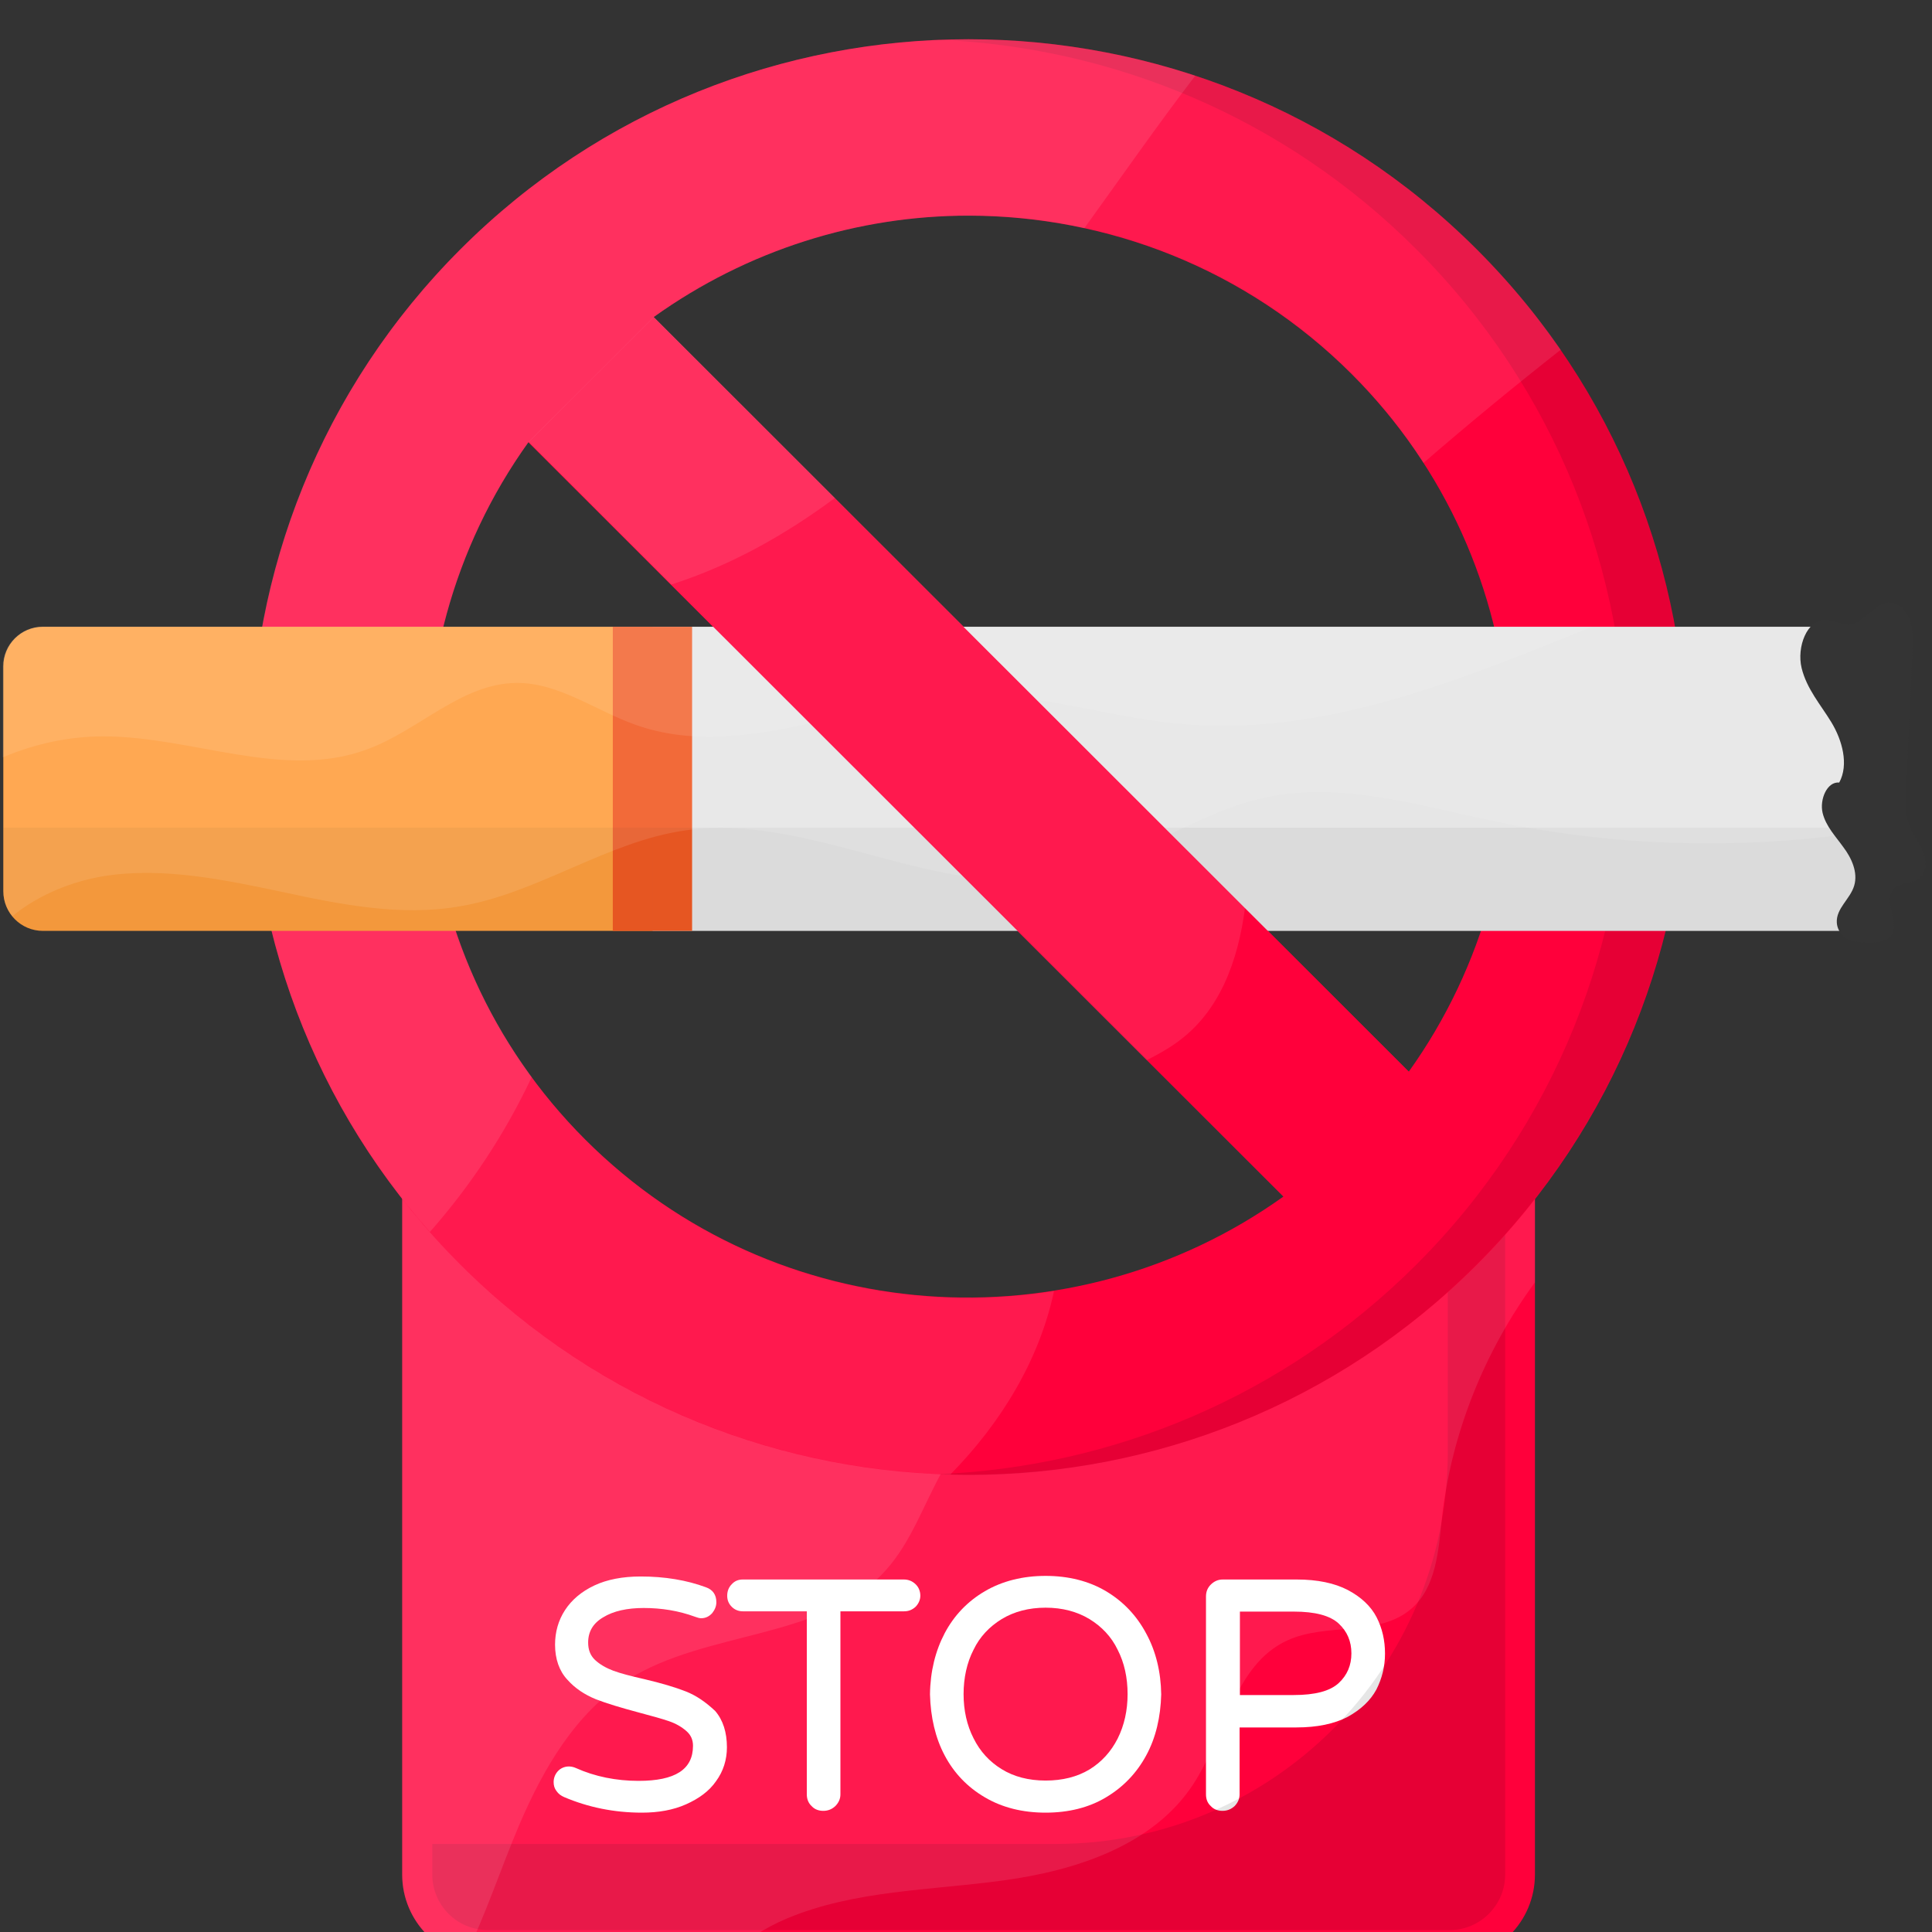 <svg xmlns="http://www.w3.org/2000/svg" xmlns:xlink="http://www.w3.org/1999/xlink" width="100" zoomAndPan="magnify" viewBox="0 0 75 75" height="100" preserveAspectRatio="xMidYMid meet" version="1.0"><rect x="0" y="0" width="75" height="75" fill="#333333" stroke="none"/><path fill="#ff003b" d="M 59.586 45.156 L 59.586 72.77 C 59.586 74.598 58.105 76.09 56.262 76.09 L 18.938 76.09 C 17.105 76.09 15.613 74.609 15.613 72.77 L 15.613 45.156 C 28.93 54.148 43.586 54.148 59.586 45.156 Z M 59.586 45.156 " fill-opacity="1" fill-rule="nonzero"/><path fill="#ffffff" d="M 26.621 65.66 C 26.211 65.5 25.664 65.336 25.012 65.184 C 24.488 65.066 24.09 64.961 23.812 64.859 C 23.531 64.754 23.285 64.613 23.098 64.438 C 22.914 64.262 22.832 64.043 22.832 63.762 C 22.832 63.344 23.02 63.016 23.414 62.785 C 23.812 62.539 24.348 62.422 24.988 62.422 C 25.676 62.422 26.34 62.527 26.98 62.762 C 27.074 62.797 27.156 62.82 27.215 62.82 C 27.391 62.82 27.531 62.75 27.648 62.621 C 27.75 62.492 27.809 62.352 27.809 62.199 C 27.809 61.91 27.672 61.711 27.402 61.617 C 26.656 61.34 25.805 61.199 24.871 61.199 C 24.172 61.199 23.566 61.316 23.074 61.547 C 22.574 61.781 22.191 62.109 21.934 62.504 C 21.676 62.898 21.547 63.355 21.547 63.844 C 21.547 64.402 21.711 64.871 22.027 65.207 C 22.328 65.547 22.703 65.789 23.133 65.965 C 23.555 66.129 24.09 66.289 24.789 66.477 C 25.316 66.617 25.699 66.723 25.969 66.816 C 26.234 66.906 26.457 67.035 26.645 67.199 C 26.82 67.352 26.902 67.539 26.902 67.77 C 26.902 68.691 26.211 69.133 24.789 69.133 C 23.926 69.133 23.098 68.969 22.352 68.633 C 22.273 68.598 22.18 68.574 22.086 68.574 C 21.91 68.574 21.758 68.645 21.652 68.762 C 21.547 68.879 21.492 69.027 21.492 69.18 C 21.492 69.309 21.523 69.426 21.605 69.531 C 21.676 69.633 21.781 69.715 21.898 69.762 C 22.832 70.16 23.844 70.367 24.918 70.367 C 25.559 70.367 26.133 70.266 26.633 70.043 C 27.133 69.82 27.531 69.531 27.797 69.145 C 28.078 68.762 28.219 68.316 28.219 67.828 C 28.219 67.246 28.066 66.77 27.762 66.418 C 27.402 66.082 27.039 65.824 26.621 65.66 Z M 26.621 65.66 " fill-opacity="1" fill-rule="nonzero"/><path fill="#ffffff" d="M 35.086 61.316 L 28.836 61.316 C 28.66 61.316 28.52 61.375 28.406 61.5 C 28.289 61.617 28.23 61.77 28.23 61.945 C 28.23 62.121 28.289 62.258 28.406 62.375 C 28.52 62.492 28.672 62.551 28.836 62.551 L 31.32 62.551 L 31.32 69.656 C 31.32 69.832 31.379 69.996 31.508 70.113 C 31.625 70.242 31.785 70.297 31.961 70.297 C 32.148 70.297 32.301 70.23 32.426 70.113 C 32.555 69.984 32.625 69.832 32.625 69.656 L 32.625 62.551 L 35.098 62.551 C 35.273 62.551 35.414 62.492 35.543 62.375 C 35.656 62.258 35.727 62.109 35.727 61.945 C 35.727 61.781 35.668 61.617 35.543 61.5 C 35.414 61.375 35.262 61.316 35.086 61.316 Z M 35.086 61.316 " fill-opacity="1" fill-rule="nonzero"/><path fill="#ffffff" d="M 42.934 61.77 C 42.27 61.375 41.477 61.176 40.59 61.176 C 39.703 61.176 38.91 61.375 38.234 61.77 C 37.559 62.164 37.035 62.715 36.672 63.402 C 36.312 64.09 36.113 64.879 36.102 65.777 C 36.125 66.664 36.312 67.469 36.672 68.145 C 37.035 68.832 37.559 69.379 38.234 69.773 C 38.91 70.172 39.703 70.367 40.59 70.367 C 41.477 70.367 42.27 70.172 42.934 69.773 C 43.598 69.379 44.125 68.832 44.496 68.145 C 44.871 67.457 45.055 66.652 45.078 65.777 C 45.066 64.902 44.871 64.102 44.496 63.414 C 44.125 62.715 43.598 62.164 42.934 61.77 Z M 40.59 69.121 C 39.926 69.121 39.355 68.969 38.887 68.68 C 38.41 68.387 38.047 67.992 37.793 67.48 C 37.535 66.977 37.406 66.395 37.406 65.766 C 37.406 65.137 37.535 64.543 37.793 64.043 C 38.035 63.539 38.41 63.145 38.887 62.852 C 39.367 62.562 39.938 62.41 40.59 62.41 C 41.242 62.41 41.812 62.562 42.293 62.852 C 42.77 63.145 43.145 63.539 43.387 64.043 C 43.645 64.543 43.773 65.125 43.773 65.766 C 43.773 66.395 43.645 66.977 43.387 67.492 C 43.133 67.992 42.77 68.398 42.293 68.691 C 41.812 68.98 41.242 69.121 40.59 69.121 Z M 40.59 69.121 " fill-opacity="1" fill-rule="nonzero"/><path fill="#ffffff" d="M 53.441 62.785 C 53.219 62.352 52.832 61.992 52.32 61.723 C 51.809 61.457 51.145 61.316 50.34 61.316 L 47.469 61.316 C 47.281 61.316 47.133 61.387 47.004 61.512 C 46.875 61.641 46.816 61.793 46.816 61.98 L 46.816 69.656 C 46.816 69.844 46.875 69.996 47.004 70.113 C 47.121 70.242 47.281 70.297 47.457 70.297 C 47.645 70.297 47.797 70.23 47.926 70.113 C 48.051 69.984 48.121 69.832 48.121 69.656 L 48.121 67.059 L 50.328 67.059 C 51.133 67.059 51.797 66.918 52.309 66.652 C 52.82 66.371 53.195 66.023 53.43 65.59 C 53.648 65.16 53.766 64.695 53.766 64.195 C 53.766 63.68 53.66 63.215 53.441 62.785 Z M 52.461 64.184 C 52.461 64.648 52.297 65.031 51.969 65.336 C 51.633 65.648 51.051 65.801 50.223 65.801 L 48.133 65.801 L 48.133 62.562 L 50.223 62.562 C 51.051 62.562 51.633 62.715 51.969 63.027 C 52.297 63.332 52.461 63.715 52.461 64.184 Z M 52.461 64.184 " fill-opacity="1" fill-rule="nonzero"/><path fill="#000000" d="M 56.203 48.219 L 56.203 56.363 C 56.203 64.777 49.383 71.582 40.977 71.582 L 16.781 71.582 L 16.781 72.77 C 16.781 73.957 17.746 74.926 18.938 74.926 L 56.273 74.926 C 57.461 74.926 58.43 73.957 58.43 72.77 L 58.43 47.113 C 57.684 47.508 56.938 47.859 56.203 48.219 Z M 56.203 48.219 " fill-opacity="0.1" fill-rule="nonzero"/><path fill="#ffffff" d="M 59.586 45.156 L 59.586 49.781 C 57.637 52.449 56.355 55.605 55.98 58.891 C 55.844 60.172 55.762 61.617 54.781 62.457 C 53.508 63.551 51.492 62.98 49.977 63.68 C 47.902 64.625 47.562 67.375 46.316 69.273 C 44.754 71.648 41.758 72.617 38.934 73 C 36.113 73.387 33.188 73.375 30.562 74.469 C 29.664 74.844 28.812 75.402 28.09 76.09 L 18.938 76.09 C 17.105 76.09 15.613 74.598 15.613 72.77 L 15.613 45.156 C 28.93 54.148 43.586 54.148 59.586 45.156 Z M 59.586 45.156 " fill-opacity="0.1" fill-rule="nonzero"/><path fill="#ffffff" d="M 43.168 51.309 C 40.484 52.59 38.035 54.5 36.59 57.098 C 35.867 58.379 35.391 59.824 34.41 60.93 C 31.961 63.68 27.461 63.25 24.348 65.219 C 22.34 66.5 21.094 68.656 20.16 70.836 C 19.438 72.535 18.867 74.309 18.051 75.961 C 16.652 75.59 15.613 74.297 15.613 72.77 L 15.613 45.156 C 24.23 50.98 33.418 53.031 43.168 51.309 Z M 43.168 51.309 " fill-opacity="0.1" fill-rule="nonzero"/><path fill="#ff003b" d="M 57.324 9.676 C 46.445 -1.195 28.742 -1.195 17.875 9.676 C 7.008 20.547 6.996 38.234 17.875 49.094 C 23.309 54.523 30.457 57.25 37.605 57.25 C 44.754 57.25 51.891 54.535 57.336 49.094 C 68.203 38.223 68.203 20.535 57.324 9.676 Z M 52.473 14.523 C 59.84 21.887 60.562 33.398 54.688 41.602 L 25.375 12.309 C 29.023 9.699 33.301 8.371 37.605 8.371 C 42.992 8.383 48.367 10.422 52.473 14.523 Z M 22.727 44.246 C 15.355 36.883 14.633 25.371 20.512 17.168 L 49.824 46.449 C 41.617 52.32 30.105 51.609 22.727 44.246 Z M 22.727 44.246 " fill-opacity="1" fill-rule="nonzero"/><path fill="#000000" d="M 57.324 9.676 C 51.586 3.941 43.961 1.238 36.426 1.543 C 43.168 1.824 49.836 4.527 54.98 9.676 C 65.859 20.535 65.859 38.223 54.98 49.094 C 49.836 54.23 43.18 56.945 36.426 57.227 C 36.812 57.238 37.207 57.262 37.582 57.262 C 44.719 57.262 51.879 54.535 57.312 49.105 C 68.203 38.223 68.203 20.535 57.324 9.676 Z M 57.324 9.676 " fill-opacity="0.1" fill-rule="nonzero"/><path fill="#ffffff" d="M 57.324 9.676 C 46.445 -1.195 28.742 -1.195 17.875 9.676 C 6.996 20.547 6.996 38.223 17.875 49.094 C 23.121 54.336 29.992 57.062 36.895 57.238 C 38.852 55.246 40.344 52.809 40.918 50.117 C 34.48 51.145 27.672 49.188 22.727 44.246 C 15.355 36.883 14.633 25.371 20.512 17.168 L 44.52 41.156 C 44.906 40.961 45.301 40.75 45.664 40.48 C 47.328 39.305 48.051 37.324 48.32 35.25 L 25.375 12.309 C 29.023 9.699 33.312 8.371 37.594 8.371 C 42.98 8.371 48.367 10.41 52.473 14.512 C 53.543 15.582 54.488 16.75 55.258 17.973 C 57.008 16.457 58.781 15 60.586 13.578 C 59.645 12.215 58.547 10.898 57.324 9.676 Z M 57.324 9.676 " fill-opacity="0.1" fill-rule="nonzero"/><path fill="#ffffff" d="M 17.875 9.676 C 7.406 20.141 7.008 36.895 16.688 47.824 C 18.273 46.027 19.613 44 20.641 41.812 C 15.285 34.504 15.25 24.508 20.523 17.156 L 26.062 22.691 C 28.383 21.945 30.469 20.77 32.406 19.336 L 25.375 12.309 C 29.023 9.699 33.312 8.371 37.594 8.371 C 39.109 8.371 40.613 8.523 42.094 8.859 C 43.516 6.891 44.918 4.875 46.398 2.941 C 36.695 -0.262 25.57 1.973 17.875 9.676 Z M 17.875 9.676 " fill-opacity="0.1" fill-rule="nonzero"/><path fill="#ff9f3f" d="M 25.328 24.332 L 25.328 36.137 L 1.668 36.137 C 0.816 36.137 0.129 35.449 0.129 34.598 L 0.129 25.871 C 0.129 25.02 0.816 24.332 1.668 24.332 Z M 25.328 24.332 " fill-opacity="1" fill-rule="nonzero"/><path fill="#e6e6e6" d="M 25.328 24.332 L 72.145 24.332 L 72.145 36.137 L 25.328 36.137 Z M 25.328 24.332 " fill-opacity="1" fill-rule="nonzero"/><path fill="#f15a24" d="M 23.789 24.332 L 26.867 24.332 L 26.867 36.137 L 23.789 36.137 Z M 23.789 24.332 " fill-opacity="1" fill-rule="nonzero"/><path fill="#000000" d="M 25.328 32.129 L 72.145 32.129 L 72.145 36.137 L 25.328 36.137 Z M 25.328 32.129 " fill-opacity="0.05" fill-rule="nonzero"/><path fill="#000000" d="M 25.328 32.129 L 25.328 36.137 L 1.668 36.137 C 0.816 36.137 0.129 35.449 0.129 34.598 L 0.129 32.129 Z M 25.328 32.129 " fill-opacity="0.05" fill-rule="nonzero"/><path fill="#ffffff" d="M 72.145 24.332 L 72.145 32.328 C 67.48 32.992 62.699 32.863 58.094 31.895 C 55.105 31.277 52.051 30.312 49.09 30.965 C 46.34 31.559 43.996 33.48 41.219 34.016 C 36.379 34.973 31.531 31.547 26.621 32.234 C 23.555 32.664 20.871 34.691 17.805 35.191 C 15.531 35.578 13.199 35.109 10.938 34.621 C 8.676 34.145 6.344 33.656 4.07 34.004 C 2.773 34.215 1.492 34.738 0.477 35.566 C 0.27 35.32 0.129 34.973 0.129 34.598 L 0.129 25.859 C 0.129 25.02 0.816 24.32 1.668 24.32 L 72.145 24.32 Z M 72.145 24.332 " fill-opacity="0.1" fill-rule="nonzero"/><path fill="#ffffff" d="M 61.801 24.332 C 56.473 26.477 51.199 28.668 45.582 28.074 C 43.004 27.816 40.496 26.965 37.895 26.977 C 33.43 27.023 28.906 29.625 24.695 28.145 C 23.133 27.598 21.699 26.5 20.055 26.512 C 17.922 26.523 16.266 28.352 14.262 29.086 C 11.02 30.301 7.473 28.586 4.012 28.586 C 2.66 28.586 1.34 28.879 0.105 29.402 L 0.105 25.871 C 0.105 25.031 0.793 24.332 1.645 24.332 Z M 61.801 24.332 " fill-opacity="0.1" fill-rule="nonzero"/><path fill="#343434" d="M 71.922 36.531 C 71.617 36.461 71.328 36.184 71.305 35.82 C 71.27 35.262 71.828 34.902 71.98 34.379 C 72.133 33.863 71.875 33.305 71.559 32.887 C 71.258 32.465 70.883 32.082 70.754 31.559 C 70.629 31.031 70.93 30.332 71.398 30.379 C 71.781 29.68 71.512 28.727 71.094 28.039 C 70.676 27.352 70.137 26.746 69.938 25.93 C 69.742 25.113 70.148 24.043 70.871 24.055 C 71.176 24.066 71.457 24.262 71.758 24.25 C 72.375 24.215 72.797 23.332 73.414 23.391 C 73.766 23.426 74.043 23.762 74.16 24.148 C 74.277 24.531 74.254 24.949 74.242 25.359 C 74.16 27.129 74.078 28.891 73.996 30.66 C 73.973 31.113 73.961 31.594 74.113 32.023 C 74.242 32.371 74.477 32.652 74.625 32.992 C 74.777 33.328 74.812 33.781 74.57 34.039 C 74.277 34.355 73.719 34.191 73.473 34.562 C 73.32 34.785 73.355 35.098 73.426 35.367 C 73.484 35.637 73.566 35.914 73.496 36.184 C 73.367 36.707 72.258 36.613 71.922 36.531 Z M 71.922 36.531 " fill-opacity="1" fill-rule="nonzero"/><path fill="#ff003b" d="M 20.52 17.168 L 25.375 12.316 L 54.688 41.605 L 49.832 46.457 Z M 20.52 17.168 " fill-opacity="1" fill-rule="nonzero"/><path fill="#ffffff" d="M 20.523 17.156 L 44.531 41.148 C 44.918 40.949 45.312 40.738 45.676 40.473 C 47.34 39.293 48.062 37.312 48.332 35.238 L 25.375 12.309 Z M 20.523 17.156 " fill-opacity="0.1" fill-rule="nonzero"/><path fill="#ffffff" d="M 20.523 17.156 L 26.062 22.691 C 28.383 21.945 30.469 20.77 32.406 19.336 L 25.375 12.309 Z M 20.523 17.156 " fill-opacity="0.1" fill-rule="nonzero"/></svg>